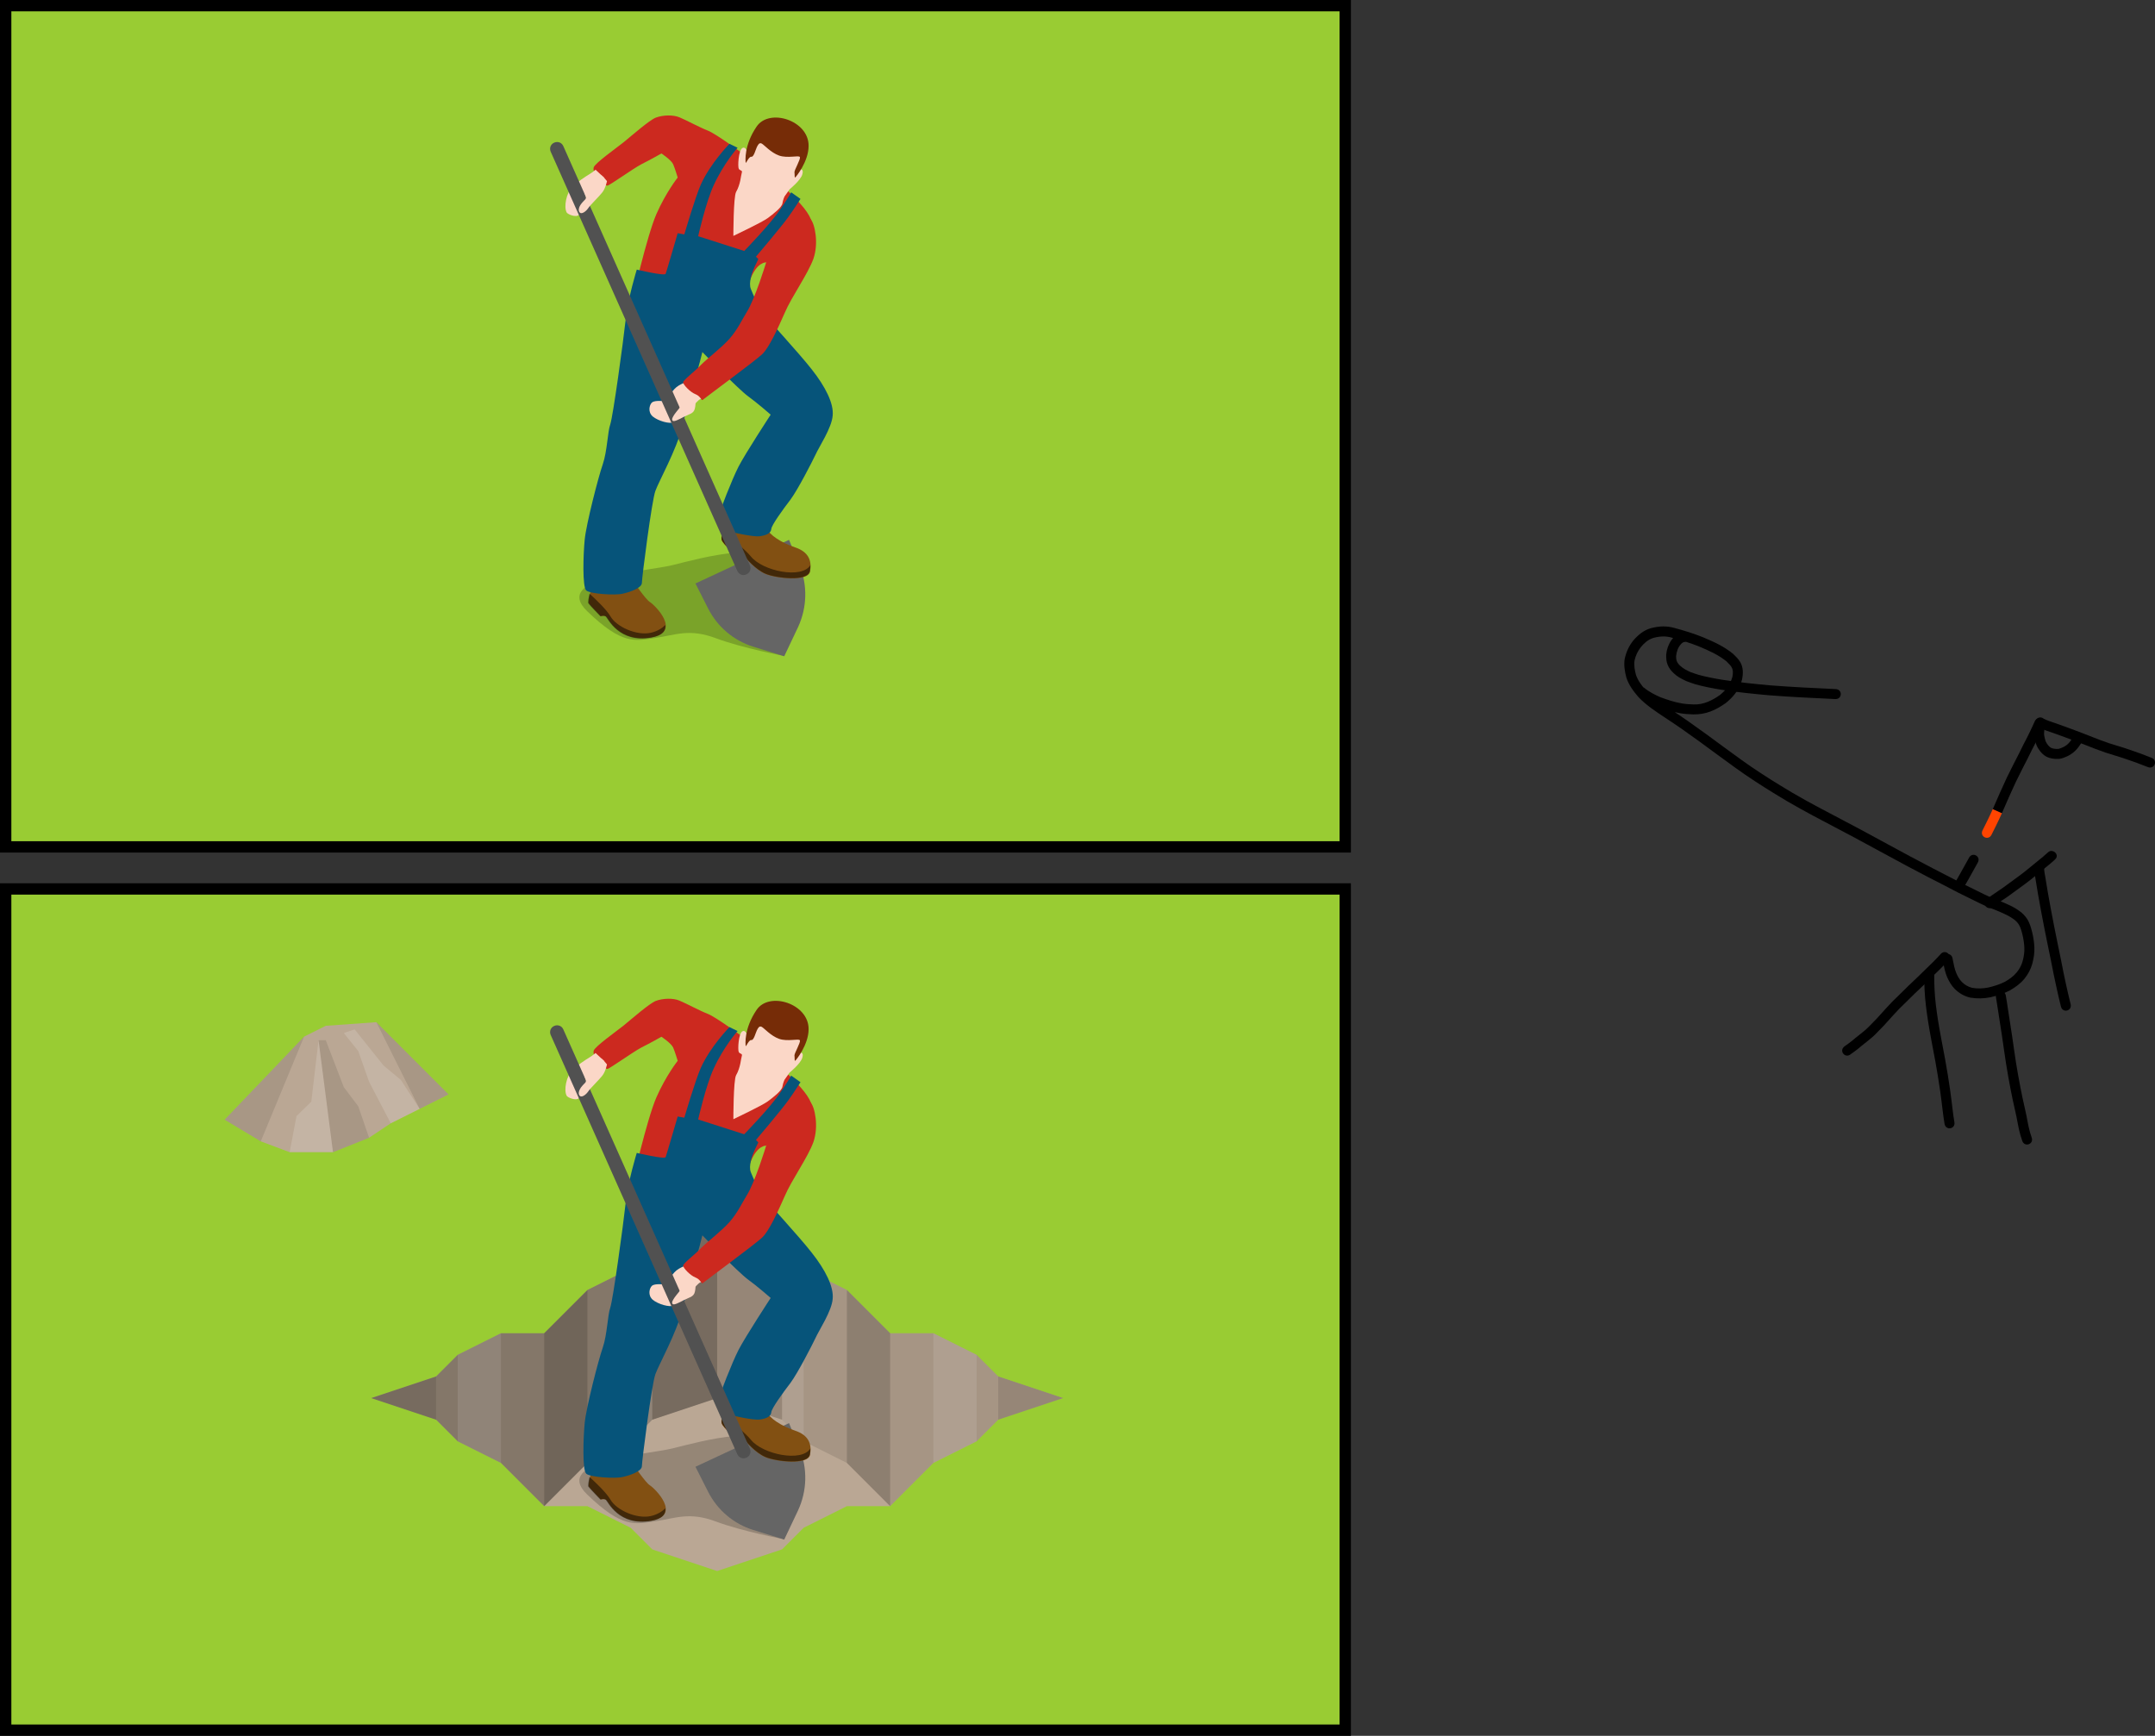 <?xml version="1.0" encoding="UTF-8" standalone="no"?>
<svg
   id="svg3748"
   version="1.1"
   viewBox="0 0 189.771 152.866"
   height="152.866mm"
   width="189.771mm"
   sodipodi:docname="52 tenpo lili la jan li pali..svg"
   inkscape:version="1.3 (0e150ed6c4, 2023-07-21)"
   xmlns:inkscape="http://www.inkscape.org/namespaces/inkscape"
   xmlns:sodipodi="http://sodipodi.sourceforge.net/DTD/sodipodi-0.dtd"
   xmlns="http://www.w3.org/2000/svg"
   xmlns:svg="http://www.w3.org/2000/svg"
   xmlns:rdf="http://www.w3.org/1999/02/22-rdf-syntax-ns#"
   xmlns:cc="http://creativecommons.org/ns#"
   xmlns:dc="http://purl.org/dc/elements/1.1/">
  <rect x="0" y="0" width="189.771" height="152.866" fill="#333333" stroke="none"/>
  <sodipodi:namedview
     pagecolor="#ffffff"
     bordercolor="#666666"
     borderopacity="1"
     objecttolerance="10"
     gridtolerance="10"
     guidetolerance="10"
     inkscape:pageopacity="0"
     inkscape:pageshadow="2"
     inkscape:window-width="1920"
     inkscape:window-height="1051"
     id="namedview66"
     showgrid="false"
     fit-margin-top="0"
     fit-margin-left="0"
     fit-margin-right="0"
     fit-margin-bottom="0"
     inkscape:zoom="0.59600937"
     inkscape:cx="418.61758"
     inkscape:cy="334.72628"
     inkscape:window-x="-9"
     inkscape:window-y="-9"
     inkscape:window-maximized="1"
     inkscape:current-layer="svg3748"
     inkscape:showpageshadow="2"
     inkscape:pagecheckerboard="0"
     inkscape:deskcolor="#d1d1d1"
     inkscape:document-units="mm" />
  <defs
     id="defs3742" />
  <rect
     y="78.285"
     x="0.5"
     height="74.081"
     width="117.962"
     id="rect4530"
     style="fill:#99cc33;fill-opacity:1;stroke:#000000;stroke-width:1;stroke-miterlimit:4;stroke-dasharray:none;stroke-opacity:1" />
  <g
     id="g4340"
     transform="matrix(0.476,0,0,0.476,32.69,107.888)">
    <path
       id="path4293"
       d="m 64,0 -12,4 -4,4 -8,4 -8,8 h -8 l -8,4 -4,4 -12,4 12,4 4,4 8,4 8,8 h 8 l 8,4 4,4 12,4 12,-4 4,-4 8,-4 h 8 l 8,-8 8,-4 4,-4 12,-4 -12,-4 -4,-4 -8,-4 H 96 L 88,12 80,8 76,4 Z"
       style="opacity:1;fill:#baa794"
       inkscape:connector-curvature="0" />
    <path
       id="path4295"
       d="m 64,0 12,4 4,4 8,4 8,8 h 8 l 8,4 4,4 12,4 -12,4 -4,4 -8,4 -8,8 -8,-8 -8,-4 -4,-4 -12,-4 z"
       style="opacity:0.11"
       inkscape:connector-curvature="0" />
    <path
       id="path4297"
       d="m 64,0 v 32 l -12,4 -4,4 -8,4 -8,8 -8,-8 -8,-4 -4,-4 -12,-4 12,-4 4,-4 8,-4 h 8 l 8,-8 8,-4 4,-4 z"
       style="opacity:0.29"
       inkscape:connector-curvature="0" />
    <path
       id="path4299"
       d="m 16,24 8,-4 v 24 l -8,-4 z"
       style="opacity:0.1;fill:#ffffff"
       inkscape:connector-curvature="0" />
    <path
       id="path4301"
       d="m 48,8 4,-4 v 32 l -4,4 z"
       style="opacity:0.1;fill:#ffffff"
       inkscape:connector-curvature="0" />
    <path
       id="path4303"
       d="M 52,4 64,0 v 32 l -12,4 z"
       style="opacity:0.1"
       inkscape:connector-curvature="0" />
    <path
       id="path4305"
       d="m 40,12 -8,8 v 32 l 8,-8 z"
       style="opacity:0.15"
       inkscape:connector-curvature="0" />
    <path
       id="path4307"
       d="M 12,36 0,32 12,28 Z"
       style="opacity:0.1"
       inkscape:connector-curvature="0" />
    <path
       id="path4309"
       d="m 112,24 -8,-4 v 24 l 8,-4 z"
       style="opacity:0.1;fill:#ffffff"
       inkscape:connector-curvature="0" />
    <path
       id="path4311"
       d="M 80,8 76,4 v 32 l 4,4 z"
       style="opacity:0.1;fill:#ffffff"
       inkscape:connector-curvature="0" />
    <path
       id="path4313"
       d="M 76,4 64,0 v 32 l 12,4 z"
       style="opacity:0.1"
       inkscape:connector-curvature="0" />
    <path
       id="path4315"
       d="m 88,12 8,8 v 32 l -8,-8 z"
       style="opacity:0.15"
       inkscape:connector-curvature="0" />
    <path
       id="path4317"
       d="m 116,36 12,-4 -12,-4 z"
       style="opacity:0.1"
       inkscape:connector-curvature="0" />
  </g>
  <g
     transform="matrix(0.265,0,0,0.265,42.056,73.81)"
     id="g884">
    <path
       style="opacity:0.2"
       d="m 101.9,233 c 0,0 -13.9,-2.6 -22.7,-5.9 -8.8,-3.3 -13.3,-1.1 -20.1,-0.1 -6.8,1 -11,2.4 -22.7,-8.9 -11.7,-11.3 19.8,-13.2 28.4,-15.3 8.6,-2.1 35.2,-9.8 36.7,2.5 1.6,12.4 0.4,27.7 0.4,27.7 z"
       id="path848"
       inkscape:connector-curvature="0" />
    <path
       style="fill:#656565"
       d="m 72.4,208.9 31.1,-14.5 3.5,8.5 c 2.7,6.6 2.5,14 -0.5,20.5 l -4.6,9.7 -10.3,-3.2 c -6.5,-2 -11.9,-6.6 -15,-12.7 z"
       id="path850"
       inkscape:connector-curvature="0" />
    <path
       style="fill:#825012"
       d="m 37.9,210.3 c 0,0 -1.3,4.6 -0.9,5.2 0.4,0.6 4,4.3 4,4.3 0,0 1.1,-0.4 1.8,0.1 0.6,0.5 4.2,8.8 15,6.9 10.2,-1.8 1,-10.8 -0.5,-11.7 -1.5,-0.9 -5.6,-7 -5.6,-7 z"
       id="path852"
       inkscape:connector-curvature="0" />
    <path
       style="opacity:0.5"
       d="m 57.7,226.9 c 3.8,-0.7 4.9,-2.3 4.7,-4.2 -1,1 -2.6,2.1 -4.9,2.6 -4.7,1 -11.3,-2 -13.3,-5.4 -1.4,-2.4 -5,-5.8 -7,-7.6 -0.3,1.3 -0.6,2.9 -0.4,3.2 0.4,0.6 4,4.3 4,4.3 0,0 1.1,-0.4 1.8,0.1 0.7,0.6 4.3,8.9 15.1,7 z"
       id="path854"
       inkscape:connector-curvature="0" />
    <path
       style="fill:#cc291f"
       d="m 38.6,70.6 c 0.5,-1.4 7.1,-6.1 9.9,-8.3 2.7,-2.2 8.5,-7.3 10.7,-8.2 2.4,-0.9 5.8,-1 7.9,-0.1 2.2,0.9 6.8,3.4 9.4,4.4 2.6,1 11.3,7.3 15.1,10.3 3.8,3 17,13.4 19.1,19.1 2,5.7 -14.8,14.4 -14.8,14.4 0,0 -3,-0.3 -5.3,5.7 -1,2.6 -1.5,7.8 -1.5,7.8 l -37.8,-0.5 c 0,0 4.9,-21.6 8.1,-29 C 62.6,78.9 66.5,74 66.5,74 66.5,74 65.6,71 65,69.6 64.4,68.2 61.1,66 61.1,66 c 0,0 -3.7,2.1 -6.7,3.6 -3,1.6 -10.6,7.1 -11.3,7.1 -0.7,0 -5.2,-3.8 -4.5,-6.1 z"
       id="path856"
       inkscape:connector-curvature="0" />
    <path
       style="fill:#fbd7c7"
       d="m 89.7,65.9 c 0,0 -0.5,-2.4 -1.7,-1.7 -1.3,0.7 -1.6,6.2 -1.2,6.9 0.4,0.7 1.3,0.4 1,1.3 -0.3,0.9 -0.4,3.8 -1.9,6.4 C 85,80.4 85,93.4 85,93.4 c 0,0 9.5,-4.5 11.4,-5.9 1.9,-1.4 4.7,-3.6 4.9,-4.9 0.2,-1.3 0.7,-2.3 0.7,-2.3 l 1.7,-2.4 c 0,0 3.6,-2.9 4.2,-4.9 0.6,-2 -0.7,-1.7 -0.7,-1.7 0,0 5.7,-12.5 -3.8,-14.7 -9.5,-2.3 -13.7,9.3 -13.7,9.3 z"
       id="path858"
       inkscape:connector-curvature="0" />
    <path
       style="fill:#762c07"
       d="m 89.1,69.1 c 0.1,0.3 1.1,-2.2 1.9,-2 0.8,0.1 1.4,-2.4 1.8,-3.2 0.4,-0.8 0.8,-1.6 1.6,-1.2 0.8,0.4 3,3 5.8,4 2.9,1 6.6,-0.2 6.9,0.5 0.3,0.7 -1.8,4.2 -1.8,5 0.1,0.8 0,1.8 0.2,1.8 0.2,0 4.5,-5.3 4.5,-10.5 0.1,-8.5 -13.1,-12.7 -17.3,-6.4 -4.2,6.2 -3.7,11.4 -3.6,12 z"
       id="path860"
       inkscape:connector-curvature="0" />
    <path
       style="fill:#fbd7c7"
       d="m 39.2,71.4 c 0,0 -0.9,0.8 -1.9,1.4 -1,0.6 -4.6,2.9 -5.9,4.4 -1.9,2 -2.8,6.5 -1.8,8.4 0.3,0.6 3.1,1.8 4.1,0.8 0.9,-1 1.2,-6.3 1.8,-6.3 0.6,0 1.2,0.7 1.2,0.7 L 42,74 Z"
       id="path862"
       inkscape:connector-curvature="0" />
    <g
       id="g870">
      <path
         style="fill:#825012"
         d="m 83,188.5 c -0.9,2.8 -2.2,4.3 -1.9,5.9 0.3,1.6 5.7,5.9 6.1,5.9 0.4,0 1.8,0 1.8,0 0,0 3.3,4.1 6.8,5.5 3.4,1.4 14,2.7 14.7,-0.9 0.6,-3.6 -0.5,-6.5 -5,-8 -4.5,-1.5 -8.7,-4.2 -9.4,-6.4 -0.7,-2.2 -13.1,-2 -13.1,-2 z"
         id="path864"
         inkscape:connector-curvature="0" />
      <path
         style="opacity:0.5"
         d="m 110.4,204.8 c 0.1,-0.7 0.2,-1.3 0.2,-2 -2.8,4.7 -15.9,2 -19.8,-2.9 -1.8,-2.2 -6.5,-6 -9,-8.5 -0.5,1.1 -0.9,2 -0.7,2.9 0.3,1.5 5.7,5.9 6.1,5.9 0.4,0 1.8,0 1.8,0 0,0 3.3,4.1 6.8,5.5 3.4,1.4 13.9,2.7 14.6,-0.9 z"
         id="path866"
         inkscape:connector-curvature="0" />
      <path
         style="fill:#06547a"
         d="m 83.7,62.8 c 0,0 -6.3,6.4 -9.5,13.5 -1.9,4.3 -5.5,16.6 -5.5,16.6 l -2.2,-0.4 c 0,0 -3.7,12.7 -4,13.5 -0.3,0.8 -9.6,-1.4 -9.6,-1.4 0,0 -2.9,9.3 -3.7,16.7 -0.8,7.4 -4.2,32.1 -5.1,34.7 -0.9,2.5 -1,8.9 -2.5,13.3 -1.5,4.3 -5.5,19.9 -6,25 -0.5,5.1 -0.8,15.7 0.5,16.9 1.3,1.2 9.7,1.7 12.1,1.1 2.4,-0.5 6.4,-1.9 6.4,-3.6 0,-1.7 3.3,-27.5 4.5,-30.6 1.1,-3.1 7,-13.6 8.9,-21.3 1.9,-7.6 3.7,-14.8 4.5,-16.9 0.8,-2.2 2.2,-7.9 2.2,-7.9 0,0 11.8,12.2 15.2,14.7 2.8,2 7.5,6.1 7.5,6.1 0,0 -8.5,13 -10.7,17.3 -2.2,4.3 -6.2,14.7 -6.6,16.3 -0.4,1.7 -0.9,4.1 1.8,4.8 2.7,0.7 9.6,2.3 11.9,2 2.3,-0.3 3.7,-1.1 3.8,-2.4 0.1,-1.3 3.8,-6.4 6.4,-9.8 2.5,-3.4 7.1,-12.4 8.3,-14.9 1.1,-2.5 5.4,-8.9 5.7,-13 0.4,-4 -2.4,-9.6 -7,-15.4 -4.3,-5.5 -15.4,-17.5 -16.6,-19.1 -1.1,-1.7 -2.8,-5.6 -3.6,-7.6 -0.8,-2 0.4,-5.4 1.2,-7.2 0.6,-1.3 1.3,-2.7 1.3,-2.7 l -0.8,-0.8 c 0,0 8.5,-10 10.7,-13.1 2.1,-2.9 4.1,-6.1 4.1,-6.1 l -3.1,-2.2 c 0,0 -0.3,0.8 -3.5,5.5 -3.3,5 -12.1,14 -12.1,14 L 73.3,93.5 c 0,0 2.6,-11.5 5.2,-17 3.3,-7.2 7.9,-12.4 7.9,-12.4 z"
         id="path868"
         inkscape:connector-curvature="0" />
    </g>
    <path
       style="fill:#fbd7c7"
       d="m 70.4,141.7 c 0,0 -3.3,0.7 -5,2.6 -1.7,1.9 -3.1,4.1 -3.8,4 -0.7,-0.1 -3,-0.2 -3.7,0.5 -0.8,0.8 -1.4,3.1 0.3,4.6 1.8,1.5 5.7,2.6 7,1.9 1.3,-0.7 5.6,-2.8 6.1,-4.4 0.5,-1.6 2.4,-3.1 2.4,-3.1 l 0.9,-0.5 z"
       id="path872"
       inkscape:connector-curvature="0" />
    <path
       style="fill:#656565"
       d="m 88.4,206.1 c -0.9,0 -1.7,-0.5 -2.1,-1.4 L 24.3,65.4 c -0.5,-1.2 0,-2.5 1.2,-3 1.2,-0.5 2.5,0 3,1.2 l 62,139.3 c 0.5,1.2 0,2.5 -1.2,3 -0.3,0.1 -0.6,0.2 -0.9,0.2 z"
       id="path874"
       inkscape:connector-curvature="0" />
    <path
       style="opacity:0.2"
       d="m 88.4,206.1 c -0.9,0 -1.7,-0.5 -2.1,-1.4 L 24.3,65.4 c -0.5,-1.2 0,-2.5 1.2,-3 1.2,-0.5 2.5,0 3,1.2 l 62,139.3 c 0.5,1.2 0,2.5 -1.2,3 -0.3,0.1 -0.6,0.2 -0.9,0.2 z"
       id="path876"
       inkscape:connector-curvature="0" />
    <path
       style="fill:#cc291f"
       d="m 68.3,142.1 c 0.1,0.8 2.3,3.2 4.1,3.9 1.8,0.7 2,2.3 2.4,1.9 0.4,-0.4 17.5,-13 19.8,-15.2 2.3,-2.2 5.2,-8.6 7.5,-13.8 2.2,-5.2 7.6,-12.7 9.5,-17.9 1.8,-5.2 0.5,-11.6 -1,-13.3 -0.8,-1 -14.7,14.5 -14.7,14.5 0,0 -3.7,12.2 -6.5,16.6 -1.4,2.2 -2.9,5.6 -5.7,8.8 -2.9,3.2 -7.1,6.3 -9.4,8.6 -2.3,2.4 -6,5.1 -6,5.9 z"
       id="path878"
       inkscape:connector-curvature="0" />
    <path
       style="fill:#fbd7c7"
       d="m 43,75.2 c 0,0 -0.5,2.5 -1.6,3.8 -1.1,1.4 -4,4.2 -4.5,5 -0.5,0.8 -1.8,2.1 -2.7,1.8 -0.8,-0.4 -0.9,-1.8 0.6,-3.5 0.7,-0.9 1.5,-1.1 1.1,-2.1 -0.4,-1.1 -0.2,-0.9 0.1,-1.9 0.3,-1 5.1,-5.1 5.1,-5.1 L 42,74 Z"
       id="path880"
       inkscape:connector-curvature="0" />
    <path
       style="fill:#fbd7c7"
       d="m 68,149 c -0.3,1.1 -1.9,2.7 -2.5,3.6 -0.6,0.9 -1.1,1.7 -0.7,2.2 0.4,0.5 2.1,-0.4 3.8,-1.3 1.7,-0.9 3.2,-1 3.6,-2.7 0.4,-1.7 0.4,-4.1 -1.3,-3.8 -1.8,0.3 -3.1,2.4 -3.1,2.4 z"
       id="path882"
       inkscape:connector-curvature="0" />
  </g>
  <g
     transform="matrix(-0.318,0,0,0.318,39.499,88.746)"
     id="g973">
    <path
       style="opacity:1;fill:#baa794"
       d="M 44,40 52,37 62,31 40,8 34,5 20,4 0,24 l 16,8 6,4 10,4 z"
       id="path947"
       inkscape:connector-curvature="0" />
    <path
       style="opacity:0.15;fill:#ffffff"
       d="M 29,7 26,6 18,16 13.2,20 8,28 16,32 22,20.5 25,12 Z"
       id="path949"
       inkscape:connector-curvature="0" />
    <path
       style="opacity:0.1"
       d="M 20,4 0,24 8,28 Z"
       id="path951"
       inkscape:connector-curvature="0" />
    <path
       style="opacity:0.1"
       d="m 22,36 10,4 4,-31 h -2 l -5,13 -4,5.3 z"
       id="path953"
       inkscape:connector-curvature="0" />
    <path
       style="opacity:0.15;fill:#ffffff"
       d="M 44,40 H 32 l 4,-31 2,17 4.1,4 z"
       id="path955"
       inkscape:connector-curvature="0" />
    <path
       style="opacity:0.1"
       d="M 52,37 62,31 40,8 Z"
       id="path957"
       inkscape:connector-curvature="0" />
  </g>
  <rect
     y="0.5"
     x="0.5"
     height="74.081"
     width="117.962"
     id="rect4530-3"
     style="fill:#99cc33;fill-opacity:1;stroke:#000000;stroke-width:1;stroke-miterlimit:4;stroke-dasharray:none;stroke-opacity:1" />
  <g
     transform="matrix(0.265,0,0,0.265,42.056,-3.976)"
     id="g884-6">
    <path
       style="opacity:0.2"
       d="m 101.9,233 c 0,0 -13.9,-2.6 -22.7,-5.9 -8.8,-3.3 -13.3,-1.1 -20.1,-0.1 -6.8,1 -11,2.4 -22.7,-8.9 -11.7,-11.3 19.8,-13.2 28.4,-15.3 8.6,-2.1 35.2,-9.8 36.7,2.5 1.6,12.4 0.4,27.7 0.4,27.7 z"
       id="path848-0"
       inkscape:connector-curvature="0" />
    <path
       style="fill:#656565"
       d="m 72.4,208.9 31.1,-14.5 3.5,8.5 c 2.7,6.6 2.5,14 -0.5,20.5 l -4.6,9.7 -10.3,-3.2 c -6.5,-2 -11.9,-6.6 -15,-12.7 z"
       id="path850-6"
       inkscape:connector-curvature="0" />
    <path
       style="fill:#825012"
       d="m 37.9,210.3 c 0,0 -1.3,4.6 -0.9,5.2 0.4,0.6 4,4.3 4,4.3 0,0 1.1,-0.4 1.8,0.1 0.6,0.5 4.2,8.8 15,6.9 10.2,-1.8 1,-10.8 -0.5,-11.7 -1.5,-0.9 -5.6,-7 -5.6,-7 z"
       id="path852-2"
       inkscape:connector-curvature="0" />
    <path
       style="opacity:0.5"
       d="m 57.7,226.9 c 3.8,-0.7 4.9,-2.3 4.7,-4.2 -1,1 -2.6,2.1 -4.9,2.6 -4.7,1 -11.3,-2 -13.3,-5.4 -1.4,-2.4 -5,-5.8 -7,-7.6 -0.3,1.3 -0.6,2.9 -0.4,3.2 0.4,0.6 4,4.3 4,4.3 0,0 1.1,-0.4 1.8,0.1 0.7,0.6 4.3,8.9 15.1,7 z"
       id="path854-6"
       inkscape:connector-curvature="0" />
    <path
       style="fill:#cc291f"
       d="m 38.6,70.6 c 0.5,-1.4 7.1,-6.1 9.9,-8.3 2.7,-2.2 8.5,-7.3 10.7,-8.2 2.4,-0.9 5.8,-1 7.9,-0.1 2.2,0.9 6.8,3.4 9.4,4.4 2.6,1 11.3,7.3 15.1,10.3 3.8,3 17,13.4 19.1,19.1 2,5.7 -14.8,14.4 -14.8,14.4 0,0 -3,-0.3 -5.3,5.7 -1,2.6 -1.5,7.8 -1.5,7.8 l -37.8,-0.5 c 0,0 4.9,-21.6 8.1,-29 C 62.6,78.9 66.5,74 66.5,74 66.5,74 65.6,71 65,69.6 64.4,68.2 61.1,66 61.1,66 c 0,0 -3.7,2.1 -6.7,3.6 -3,1.6 -10.6,7.1 -11.3,7.1 -0.7,0 -5.2,-3.8 -4.5,-6.1 z"
       id="path856-1"
       inkscape:connector-curvature="0" />
    <path
       style="fill:#fbd7c7"
       d="m 89.7,65.9 c 0,0 -0.5,-2.4 -1.7,-1.7 -1.3,0.7 -1.6,6.2 -1.2,6.9 0.4,0.7 1.3,0.4 1,1.3 -0.3,0.9 -0.4,3.8 -1.9,6.4 C 85,80.4 85,93.4 85,93.4 c 0,0 9.5,-4.5 11.4,-5.9 1.9,-1.4 4.7,-3.6 4.9,-4.9 0.2,-1.3 0.7,-2.3 0.7,-2.3 l 1.7,-2.4 c 0,0 3.6,-2.9 4.2,-4.9 0.6,-2 -0.7,-1.7 -0.7,-1.7 0,0 5.7,-12.5 -3.8,-14.7 -9.5,-2.3 -13.7,9.3 -13.7,9.3 z"
       id="path858-8"
       inkscape:connector-curvature="0" />
    <path
       style="fill:#762c07"
       d="m 89.1,69.1 c 0.1,0.3 1.1,-2.2 1.9,-2 0.8,0.1 1.4,-2.4 1.8,-3.2 0.4,-0.8 0.8,-1.6 1.6,-1.2 0.8,0.4 3,3 5.8,4 2.9,1 6.6,-0.2 6.9,0.5 0.3,0.7 -1.8,4.2 -1.8,5 0.1,0.8 0,1.8 0.2,1.8 0.2,0 4.5,-5.3 4.5,-10.5 0.1,-8.5 -13.1,-12.7 -17.3,-6.4 -4.2,6.2 -3.7,11.4 -3.6,12 z"
       id="path860-7"
       inkscape:connector-curvature="0" />
    <path
       style="fill:#fbd7c7"
       d="m 39.2,71.4 c 0,0 -0.9,0.8 -1.9,1.4 -1,0.6 -4.6,2.9 -5.9,4.4 -1.9,2 -2.8,6.5 -1.8,8.4 0.3,0.6 3.1,1.8 4.1,0.8 0.9,-1 1.2,-6.3 1.8,-6.3 0.6,0 1.2,0.7 1.2,0.7 L 42,74 Z"
       id="path862-9"
       inkscape:connector-curvature="0" />
    <g
       id="g870-2">
      <path
         style="fill:#825012"
         d="m 83,188.5 c -0.9,2.8 -2.2,4.3 -1.9,5.9 0.3,1.6 5.7,5.9 6.1,5.9 0.4,0 1.8,0 1.8,0 0,0 3.3,4.1 6.8,5.5 3.4,1.4 14,2.7 14.7,-0.9 0.6,-3.6 -0.5,-6.5 -5,-8 -4.5,-1.5 -8.7,-4.2 -9.4,-6.4 -0.7,-2.2 -13.1,-2 -13.1,-2 z"
         id="path864-0"
         inkscape:connector-curvature="0" />
      <path
         style="opacity:0.5"
         d="m 110.4,204.8 c 0.1,-0.7 0.2,-1.3 0.2,-2 -2.8,4.7 -15.9,2 -19.8,-2.9 -1.8,-2.2 -6.5,-6 -9,-8.5 -0.5,1.1 -0.9,2 -0.7,2.9 0.3,1.5 5.7,5.9 6.1,5.9 0.4,0 1.8,0 1.8,0 0,0 3.3,4.1 6.8,5.5 3.4,1.4 13.9,2.7 14.6,-0.9 z"
         id="path866-2"
         inkscape:connector-curvature="0" />
      <path
         style="fill:#06547a"
         d="m 83.7,62.8 c 0,0 -6.3,6.4 -9.5,13.5 -1.9,4.3 -5.5,16.6 -5.5,16.6 l -2.2,-0.4 c 0,0 -3.7,12.7 -4,13.5 -0.3,0.8 -9.6,-1.4 -9.6,-1.4 0,0 -2.9,9.3 -3.7,16.7 -0.8,7.4 -4.2,32.1 -5.1,34.7 -0.9,2.5 -1,8.9 -2.5,13.3 -1.5,4.3 -5.5,19.9 -6,25 -0.5,5.1 -0.8,15.7 0.5,16.9 1.3,1.2 9.7,1.7 12.1,1.1 2.4,-0.5 6.4,-1.9 6.4,-3.6 0,-1.7 3.3,-27.5 4.5,-30.6 1.1,-3.1 7,-13.6 8.9,-21.3 1.9,-7.6 3.7,-14.8 4.5,-16.9 0.8,-2.2 2.2,-7.9 2.2,-7.9 0,0 11.8,12.2 15.2,14.7 2.8,2 7.5,6.1 7.5,6.1 0,0 -8.5,13 -10.7,17.3 -2.2,4.3 -6.2,14.7 -6.6,16.3 -0.4,1.7 -0.9,4.1 1.8,4.8 2.7,0.7 9.6,2.3 11.9,2 2.3,-0.3 3.7,-1.1 3.8,-2.4 0.1,-1.3 3.8,-6.4 6.4,-9.8 2.5,-3.4 7.1,-12.4 8.3,-14.9 1.1,-2.5 5.4,-8.9 5.7,-13 0.4,-4 -2.4,-9.6 -7,-15.4 -4.3,-5.5 -15.4,-17.5 -16.6,-19.1 -1.1,-1.7 -2.8,-5.6 -3.6,-7.6 -0.8,-2 0.4,-5.4 1.2,-7.2 0.6,-1.3 1.3,-2.7 1.3,-2.7 l -0.8,-0.8 c 0,0 8.5,-10 10.7,-13.1 2.1,-2.9 4.1,-6.1 4.1,-6.1 l -3.1,-2.2 c 0,0 -0.3,0.8 -3.5,5.5 -3.3,5 -12.1,14 -12.1,14 L 73.3,93.5 c 0,0 2.6,-11.5 5.2,-17 3.3,-7.2 7.9,-12.4 7.9,-12.4 z"
         id="path868-3"
         inkscape:connector-curvature="0" />
    </g>
    <path
       style="fill:#fbd7c7"
       d="m 70.4,141.7 c 0,0 -3.3,0.7 -5,2.6 -1.7,1.9 -3.1,4.1 -3.8,4 -0.7,-0.1 -3,-0.2 -3.7,0.5 -0.8,0.8 -1.4,3.1 0.3,4.6 1.8,1.5 5.7,2.6 7,1.9 1.3,-0.7 5.6,-2.8 6.1,-4.4 0.5,-1.6 2.4,-3.1 2.4,-3.1 l 0.9,-0.5 z"
       id="path872-7"
       inkscape:connector-curvature="0" />
    <path
       style="fill:#656565"
       d="m 88.4,206.1 c -0.9,0 -1.7,-0.5 -2.1,-1.4 L 24.3,65.4 c -0.5,-1.2 0,-2.5 1.2,-3 1.2,-0.5 2.5,0 3,1.2 l 62,139.3 c 0.5,1.2 0,2.5 -1.2,3 -0.3,0.1 -0.6,0.2 -0.9,0.2 z"
       id="path874-5"
       inkscape:connector-curvature="0" />
    <path
       style="opacity:0.2"
       d="m 88.4,206.1 c -0.9,0 -1.7,-0.5 -2.1,-1.4 L 24.3,65.4 c -0.5,-1.2 0,-2.5 1.2,-3 1.2,-0.5 2.5,0 3,1.2 l 62,139.3 c 0.5,1.2 0,2.5 -1.2,3 -0.3,0.1 -0.6,0.2 -0.9,0.2 z"
       id="path876-9"
       inkscape:connector-curvature="0" />
    <path
       style="fill:#cc291f"
       d="m 68.3,142.1 c 0.1,0.8 2.3,3.2 4.1,3.9 1.8,0.7 2,2.3 2.4,1.9 0.4,-0.4 17.5,-13 19.8,-15.2 2.3,-2.2 5.2,-8.6 7.5,-13.8 2.2,-5.2 7.6,-12.7 9.5,-17.9 1.8,-5.2 0.5,-11.6 -1,-13.3 -0.8,-1 -14.7,14.5 -14.7,14.5 0,0 -3.7,12.2 -6.5,16.6 -1.4,2.2 -2.9,5.6 -5.7,8.8 -2.9,3.2 -7.1,6.3 -9.4,8.6 -2.3,2.4 -6,5.1 -6,5.9 z"
       id="path878-2"
       inkscape:connector-curvature="0" />
    <path
       style="fill:#fbd7c7"
       d="m 43,75.2 c 0,0 -0.5,2.5 -1.6,3.8 -1.1,1.4 -4,4.2 -4.5,5 -0.5,0.8 -1.8,2.1 -2.7,1.8 -0.8,-0.4 -0.9,-1.8 0.6,-3.5 0.7,-0.9 1.5,-1.1 1.1,-2.1 -0.4,-1.1 -0.2,-0.9 0.1,-1.9 0.3,-1 5.1,-5.1 5.1,-5.1 L 42,74 Z"
       id="path880-2"
       inkscape:connector-curvature="0" />
    <path
       style="fill:#fbd7c7"
       d="m 68,149 c -0.3,1.1 -1.9,2.7 -2.5,3.6 -0.6,0.9 -1.1,1.7 -0.7,2.2 0.4,0.5 2.1,-0.4 3.8,-1.3 1.7,-0.9 3.2,-1 3.6,-2.7 0.4,-1.7 0.4,-4.1 -1.3,-3.8 -1.8,0.3 -3.1,2.4 -3.1,2.4 z"
       id="path882-8"
       inkscape:connector-curvature="0" />
  </g>
  <path
     style="fill:#000000;fill-opacity:1;fill-rule:nonzero;stroke:none;stroke-width:0.265"
     id="path1"
     d="m 144.293,61.294 c 0.474,0.397 1.027,0.669 1.589,0.917 0.674,0.251 1.365,0.482 2.076,0.6 0.465,0.077 0.674,0.076 1.139,0.101 1.135,0.023 1.965,-0.366 2.875,-0.996 0.565,-0.458 1.056,-1.017 1.318,-1.705 0.046,-0.122 0.076,-0.249 0.115,-0.373 0.108,-0.51 0.116,-1.055 -0.153,-1.523 -0.169,-0.294 -0.381,-0.48 -0.614,-0.717 -0.783,-0.656 -1.72,-1.08 -2.654,-1.472 -0.814,-0.331 -1.655,-0.589 -2.502,-0.818 -0.742,-0.212 -1.388,-0.174 -2.123,0.018 -0.63,0.188 -1.116,0.593 -1.533,1.085 -0.367,0.456 -0.607,0.98 -0.742,1.546 -0.107,0.578 -0.015,1.15 0.134,1.71 0.212,0.661 0.626,1.21 1.073,1.728 0.692,0.726 1.54,1.275 2.371,1.827 1.027,0.67 2.029,1.376 3.019,2.098 1.052,0.773 2.103,1.547 3.161,2.311 1.129,0.814 2.299,1.568 3.486,2.294 1.441,0.897 2.934,1.704 4.438,2.491 1.72,0.896 3.427,1.816 5.129,2.745 1.292,0.703 2.586,1.404 3.893,2.079 0.898,0.457 1.795,0.918 2.687,1.387 0.635,0.317 1.274,0.623 1.909,0.939 0.344,0.164 0.174,0.085 0.51,0.238 0.567,0.257 0.93,-0.544 0.364,-0.801 v 0 c -0.318,-0.144 -0.157,-0.07 -0.482,-0.224 -0.629,-0.313 -1.263,-0.617 -1.892,-0.93 -0.894,-0.469 -1.792,-0.932 -2.692,-1.389 -1.301,-0.672 -2.589,-1.369 -3.875,-2.069 -1.707,-0.931 -3.418,-1.854 -5.143,-2.752 -1.487,-0.777 -2.963,-1.574 -4.388,-2.462 -1.168,-0.713 -2.319,-1.455 -3.43,-2.256 -1.057,-0.763 -2.107,-1.536 -3.157,-2.308 -1.001,-0.73 -2.013,-1.444 -3.051,-2.121 -0.764,-0.507 -1.547,-1.009 -2.191,-1.669 -0.361,-0.417 -0.705,-0.852 -0.889,-1.38 -0.114,-0.421 -0.195,-0.85 -0.126,-1.287 0.091,-0.432 0.288,-0.828 0.559,-1.177 0.294,-0.356 0.634,-0.657 1.084,-0.799 0.558,-0.152 1.106,-0.191 1.668,-0.018 0.81,0.218 1.613,0.464 2.391,0.779 0.829,0.347 1.663,0.719 2.371,1.282 0.492,0.486 0.673,0.64 0.547,1.367 -0.196,0.692 -0.539,1.149 -1.093,1.607 -0.692,0.489 -1.456,0.871 -2.325,0.838 -0.391,-0.02 -0.615,-0.02 -1.003,-0.083 -0.652,-0.106 -1.286,-0.319 -1.904,-0.545 -0.517,-0.226 -1.019,-0.478 -1.454,-0.843 -0.518,-0.345 -1.006,0.387 -0.488,0.732 z" />
  <path
     style="fill:#000000;fill-opacity:1;fill-rule:nonzero;stroke:none;stroke-width:0.265"
     id="path3"
     d="m 175.498,79.857 c 0.164,-0.111 0.324,-0.229 0.486,-0.344 0.31,-0.208 0.62,-0.417 0.925,-0.631 0.315,-0.224 1.179,-0.871 1.495,-1.094 0.338,-0.231 1.72,-1.392 2.042,-1.644 0.18,-0.143 0.349,-0.298 0.519,-0.453 0.46,-0.42 -0.209,-0.99 -0.593,-0.65 -0.155,0.138 -0.309,0.276 -0.468,0.41 -0.312,0.244 -1.682,1.396 -2.009,1.619 -0.314,0.223 -1.178,0.869 -1.491,1.092 -0.307,0.216 -0.619,0.425 -0.93,0.634 -0.175,0.125 -0.349,0.251 -0.526,0.374 -0.486,0.389 0.064,1.076 0.55,0.687 z"
     sodipodi:nodetypes="ccccccscccccc" />
  <path
     style="fill:#000000;fill-opacity:1;fill-rule:nonzero;stroke:none;stroke-width:0.265"
     id="path4"
     d="m 175.141,79.926 c 0.181,0.05 0.355,0.122 0.529,0.192 0.278,0.112 0.554,0.231 0.826,0.357 0.269,0.121 0.53,0.259 0.769,0.432 0.214,0.138 0.389,0.312 0.526,0.526 0.162,0.283 0.241,0.603 0.317,0.918 0.087,0.369 0.144,0.743 0.159,1.122 0.017,0.4 -0.05,0.792 -0.154,1.176 -0.104,0.364 -0.28,0.688 -0.517,0.981 -0.289,0.35 -0.655,0.612 -1.048,0.831 -0.465,0.236 -0.965,0.389 -1.471,0.508 -0.471,0.089 -0.949,0.106 -1.42,0.021 -0.345,-0.086 -0.643,-0.266 -0.894,-0.515 -0.229,-0.231 -0.38,-0.518 -0.507,-0.815 -0.133,-0.345 -0.208,-0.709 -0.278,-1.071 -0.011,-0.061 -0.021,-0.122 -0.032,-0.183 -0.108,-0.613 -0.975,-0.46 -0.867,0.153 v 0 c 0.012,0.066 0.023,0.132 0.035,0.197 0.083,0.425 0.174,0.851 0.335,1.254 0.176,0.401 0.388,0.786 0.704,1.097 0.403,0.381 0.812,0.622 1.357,0.749 0.602,0.098 1.171,0.087 1.771,-0.033 0.585,-0.14 1.163,-0.318 1.699,-0.597 0.491,-0.278 0.946,-0.609 1.306,-1.05 0.318,-0.404 0.536,-0.804 0.678,-1.3 0.126,-0.471 0.205,-0.951 0.184,-1.441 -0.019,-0.437 -0.081,-0.868 -0.183,-1.293 -0.101,-0.414 -0.214,-0.83 -0.438,-1.196 -0.202,-0.298 -0.443,-0.559 -0.747,-0.756 -0.285,-0.202 -0.591,-0.374 -0.911,-0.515 -0.286,-0.132 -0.575,-0.257 -0.867,-0.374 -0.203,-0.082 -0.406,-0.164 -0.617,-0.222 -0.598,-0.171 -0.84,0.675 -0.242,0.846 z" />
  <path
     style="fill:#000000;fill-opacity:1;fill-rule:nonzero;stroke:none;stroke-width:0.265"
     id="path5"
     d="m 170.918,83.995 c -0.212,0.236 -0.431,0.465 -0.655,0.69 -0.472,0.47 -0.957,0.925 -1.431,1.393 -0.549,0.516 -1.092,1.039 -1.624,1.572 -0.392,0.368 -0.769,0.75 -1.127,1.152 -0.272,0.299 -0.538,0.604 -0.814,0.9 -0.241,0.252 -0.49,0.496 -0.73,0.749 -0.184,0.189 -0.39,0.354 -0.595,0.519 -0.18,0.148 -0.364,0.29 -0.547,0.434 -0.189,0.175 -0.396,0.326 -0.601,0.481 -0.126,0.084 -0.247,0.176 -0.369,0.266 -0.5,0.371 0.025,1.077 0.524,0.707 v 0 c 0.124,-0.092 0.248,-0.185 0.376,-0.272 0.209,-0.158 0.422,-0.313 0.614,-0.491 0.185,-0.146 0.372,-0.291 0.554,-0.44 0.235,-0.19 0.471,-0.38 0.681,-0.599 0.242,-0.255 0.492,-0.501 0.735,-0.755 0.28,-0.301 0.551,-0.61 0.827,-0.915 0.346,-0.39 0.713,-0.759 1.093,-1.116 0.53,-0.532 1.072,-1.053 1.619,-1.567 0.475,-0.469 0.962,-0.926 1.435,-1.397 0.224,-0.224 0.445,-0.452 0.655,-0.689 0.44,-0.44 -0.182,-1.062 -0.622,-0.622 z" />
  <path
     style="fill:#000000;fill-opacity:1;fill-rule:nonzero;stroke:none;stroke-width:0.265"
     id="path6"
     d="m 179.135,76.487 c -0.005,0.291 0.059,0.579 0.105,0.865 0.147,0.934 0.309,1.866 0.483,2.796 0.197,1.047 0.398,2.093 0.616,3.135 0.191,0.873 0.353,1.752 0.532,2.628 0.127,0.589 0.248,1.179 0.385,1.765 0.077,0.321 0.153,0.643 0.231,0.964 0.147,0.605 1.002,0.396 0.855,-0.208 v 0 c -0.078,-0.319 -0.153,-0.638 -0.23,-0.957 -0.136,-0.578 -0.255,-1.159 -0.38,-1.739 -0.179,-0.877 -0.341,-1.758 -0.532,-2.632 -0.217,-1.037 -0.417,-2.077 -0.613,-3.118 -0.173,-0.923 -0.334,-1.847 -0.48,-2.775 -0.039,-0.239 -0.097,-0.48 -0.094,-0.724 0,-0.622 -0.88,-0.622 -0.88,0 z" />
  <path
     style="fill:#000000;fill-opacity:1;fill-rule:nonzero;stroke:none;stroke-width:0.265"
     id="path7"
     d="m 169.452,85.921 c -0.004,0.409 0.01,0.817 0.027,1.226 0.04,0.933 0.167,1.859 0.306,2.782 0.188,1.191 0.43,2.373 0.647,3.56 0.157,0.858 0.293,1.719 0.42,2.581 0.083,0.575 0.15,1.152 0.221,1.729 0.048,0.393 0.098,0.786 0.167,1.176 0.109,0.613 0.975,0.459 0.866,-0.154 v 0 c -0.067,-0.375 -0.114,-0.753 -0.16,-1.131 -0.072,-0.583 -0.139,-1.167 -0.224,-1.748 -0.128,-0.873 -0.266,-1.744 -0.425,-2.612 -0.215,-1.177 -0.455,-2.35 -0.643,-3.533 -0.135,-0.891 -0.258,-1.786 -0.297,-2.688 -0.017,-0.396 -0.03,-0.792 -0.026,-1.189 0,-0.622 -0.88,-0.622 -0.88,0 z" />
  <path
     style="fill:#000000;fill-opacity:1;fill-rule:nonzero;stroke:none;stroke-width:0.265"
     id="path8"
     d="m 175.774,87.857 c 0.068,0.39 0.124,0.781 0.183,1.173 0.116,0.775 0.242,1.549 0.359,2.325 0.115,0.775 0.219,1.551 0.34,2.325 0.116,0.742 0.255,1.481 0.393,2.22 0.115,0.624 0.255,1.242 0.395,1.861 0.098,0.419 0.183,0.841 0.259,1.264 0.063,0.318 0.13,0.635 0.218,0.946 0.049,0.17 0.103,0.338 0.163,0.505 0.212,0.585 1.039,0.285 0.827,-0.3 v 0 c -0.054,-0.147 -0.1,-0.297 -0.144,-0.447 -0.082,-0.283 -0.139,-0.572 -0.198,-0.86 -0.079,-0.436 -0.166,-0.871 -0.267,-1.303 -0.138,-0.608 -0.275,-1.215 -0.388,-1.828 -0.136,-0.73 -0.274,-1.46 -0.389,-2.194 -0.121,-0.772 -0.225,-1.547 -0.339,-2.32 -0.117,-0.775 -0.242,-1.549 -0.359,-2.324 -0.063,-0.419 -0.121,-0.839 -0.199,-1.255 -0.151,-0.604 -1.005,-0.39 -0.854,0.213 z" />
  <path
     style="fill:#000000;fill-opacity:1;fill-rule:nonzero;stroke:none;stroke-width:0.265"
     id="path9"
     d="m 148.214,55.67 c -0.334,0.025 -0.593,0.226 -0.825,0.451 -0.306,0.334 -0.517,0.75 -0.612,1.194 -0.024,0.111 -0.034,0.224 -0.05,0.336 -0.027,0.691 0.148,1.156 0.663,1.637 0.143,0.133 0.299,0.255 0.464,0.359 0.199,0.125 0.417,0.218 0.625,0.327 0.272,0.095 0.538,0.205 0.815,0.286 0.641,0.186 1.554,0.361 2.2,0.466 1.432,0.232 2.873,0.373 4.317,0.505 1.932,0.15 3.867,0.24 5.802,0.331 0.622,0.029 0.663,-0.85 0.041,-0.879 v 0 c -1.922,-0.09 -3.845,-0.179 -5.763,-0.328 -1.417,-0.13 -2.832,-0.268 -4.237,-0.494 -0.611,-0.099 -1.464,-0.262 -2.073,-0.433 -0.238,-0.067 -0.467,-0.158 -0.701,-0.237 -0.165,-0.082 -0.337,-0.151 -0.495,-0.246 -0.256,-0.152 -0.598,-0.413 -0.717,-0.703 -0.072,-0.174 -0.061,-0.288 -0.069,-0.471 0.046,-0.38 0.15,-0.735 0.411,-1.025 0.049,-0.051 0.107,-0.126 0.172,-0.16 0.023,-0.012 0.05,-0.017 0.073,-0.029 0.012,-0.006 -0.127,-0.044 -0.041,-0.006 0.622,0 0.622,-0.88 0,-0.88 z" />
  <path
     style="fill:#000000;fill-opacity:1;fill-rule:nonzero;stroke:none;stroke-width:0.265"
     id="path10"
     d="m 172.935,78.152 c 0.142,-0.239 0.274,-0.484 0.413,-0.725 0.243,-0.424 0.475,-0.855 0.714,-1.281 0.035,-0.063 0.07,-0.127 0.105,-0.19 0.3,-0.545 -0.471,-0.97 -0.771,-0.425 v 0 c -0.034,0.062 -0.068,0.124 -0.102,0.185 -0.236,0.423 -0.467,0.85 -0.707,1.27 -0.086,0.149 -0.172,0.298 -0.255,0.448 -0.032,0.058 -0.076,0.111 -0.093,0.175 -0.003,0.009 0.014,-0.014 0.021,-0.021 -0.398,0.478 0.278,1.041 0.676,0.563 z" />
  <path
     style="fill:#ff4400;fill-opacity:1;fill-rule:nonzero;stroke:none;stroke-width:0.265"
     d="m 175.488,71.25 c -0.171,0.384 -0.351,0.763 -0.538,1.139 -0.119,0.244 -0.241,0.487 -0.364,0.73 -0.278,0.557 0.509,0.95 0.787,0.394 0.124,-0.245 0.247,-0.491 0.367,-0.737 0.191,-0.385 0.375,-0.774 0.55,-1.166"
     id="path14" />
  <path
     style="fill:#000000;fill-opacity:1;fill-rule:nonzero;stroke:none;stroke-width:0.265"
     d="m 176.291,71.608 c 0.214,-0.48 0.416,-0.966 0.632,-1.445 0.191,-0.434 0.386,-0.866 0.589,-1.295 0.185,-0.386 0.381,-0.766 0.572,-1.149 0.165,-0.323 0.335,-0.645 0.497,-0.97 0.126,-0.262 0.256,-0.521 0.385,-0.78 0.092,-0.191 0.193,-0.378 0.294,-0.564 0.098,-0.186 0.188,-0.376 0.279,-0.565 0.082,-0.166 0.158,-0.335 0.239,-0.501 0.068,-0.147 0.131,-0.295 0.199,-0.441 0.263,-0.564 -0.534,-0.936 -0.797,-0.372 v 0 c -0.066,0.142 -0.128,0.285 -0.192,0.428 -0.082,0.167 -0.158,0.337 -0.24,0.504 -0.086,0.177 -0.17,0.354 -0.261,0.529 -0.106,0.195 -0.211,0.391 -0.307,0.59 -0.129,0.259 -0.26,0.519 -0.385,0.78 -0.162,0.325 -0.332,0.646 -0.497,0.969 -0.194,0.389 -0.393,0.775 -0.581,1.167 -0.205,0.434 -0.403,0.871 -0.596,1.31 -0.216,0.48 -0.418,0.966 -0.633,1.447"
     id="path11" />
  <path
     style="fill:#000000;fill-opacity:1;fill-rule:nonzero;stroke:none;stroke-width:0.265"
     id="path12"
     d="m 179.425,63.98 c 0.229,0.167 0.501,0.259 0.764,0.357 0.557,0.182 1.105,0.388 1.656,0.588 0.62,0.222 1.232,0.463 1.846,0.702 0.573,0.229 1.148,0.452 1.732,0.651 0.51,0.161 1.022,0.314 1.531,0.477 0.386,0.128 0.768,0.265 1.151,0.4 0.305,0.109 0.605,0.23 0.907,0.348 0.046,0.017 0.092,0.035 0.138,0.052 0.583,0.218 0.891,-0.606 0.308,-0.824 v 0 c -0.042,-0.016 -0.083,-0.031 -0.125,-0.047 -0.311,-0.122 -0.622,-0.247 -0.937,-0.359 -0.391,-0.137 -0.781,-0.277 -1.174,-0.407 -0.504,-0.162 -1.012,-0.313 -1.517,-0.472 -0.572,-0.195 -1.135,-0.413 -1.697,-0.638 -0.62,-0.241 -1.238,-0.486 -1.865,-0.709 -0.548,-0.199 -1.094,-0.404 -1.649,-0.585 -0.177,-0.066 -0.357,-0.127 -0.522,-0.22 -0.486,-0.389 -1.036,0.298 -0.55,0.687 z" />
  <path
     style="fill:#000000;fill-opacity:1;fill-rule:nonzero;stroke:none;stroke-width:0.265"
     id="path13"
     d="m 179.191,63.879 c 7.9e-4,-0.015 0.003,-0.031 0.002,-0.046 -2e-4,-0.007 -0.002,0.014 -0.003,0.021 -0.001,0.009 -0.003,0.019 -0.004,0.028 -0.007,0.051 -0.013,0.102 -0.02,0.153 -0.019,0.152 -0.032,0.305 -0.04,0.459 -0.006,0.143 5.3e-4,0.287 0.023,0.429 0.014,0.089 0.029,0.152 0.049,0.239 0.038,0.164 0.08,0.327 0.147,0.482 0.048,0.111 0.074,0.15 0.132,0.255 0.117,0.187 0.253,0.364 0.417,0.512 0.032,0.029 0.066,0.055 0.099,0.083 0.141,0.11 0.301,0.191 0.471,0.244 0.099,0.031 0.142,0.037 0.242,0.058 0.185,0.032 0.373,0.049 0.561,0.036 0.039,-0.003 0.079,-0.007 0.118,-0.011 0.237,-0.038 0.461,-0.129 0.677,-0.229 0.178,-0.08 0.339,-0.189 0.493,-0.307 0.133,-0.102 0.249,-0.223 0.359,-0.348 0.082,-0.096 0.156,-0.199 0.228,-0.302 0.031,-0.047 0.064,-0.094 0.095,-0.141 0.346,-0.517 -0.386,-1.006 -0.732,-0.489 v 0 c -0.028,0.042 -0.057,0.083 -0.085,0.125 -0.054,0.078 -0.109,0.156 -0.17,0.228 -0.072,0.083 -0.147,0.164 -0.234,0.231 -0.102,0.08 -0.209,0.153 -0.327,0.206 -0.127,0.06 -0.259,0.113 -0.395,0.151 -0.139,0.016 -0.279,0.012 -0.416,-0.013 -0.116,-0.022 -0.232,-0.047 -0.328,-0.119 -0.017,-0.013 -0.034,-0.025 -0.05,-0.039 -0.103,-0.088 -0.185,-0.198 -0.26,-0.31 -0.041,-0.07 -0.083,-0.141 -0.111,-0.218 -0.032,-0.09 -0.052,-0.184 -0.075,-0.276 -0.032,-0.143 -0.062,-0.286 -0.051,-0.433 0.006,-0.133 0.019,-0.265 0.035,-0.397 0.011,-0.087 0.025,-0.174 0.031,-0.262 0,-0.622 -0.88,-0.622 -0.88,0 z" />
</svg>
